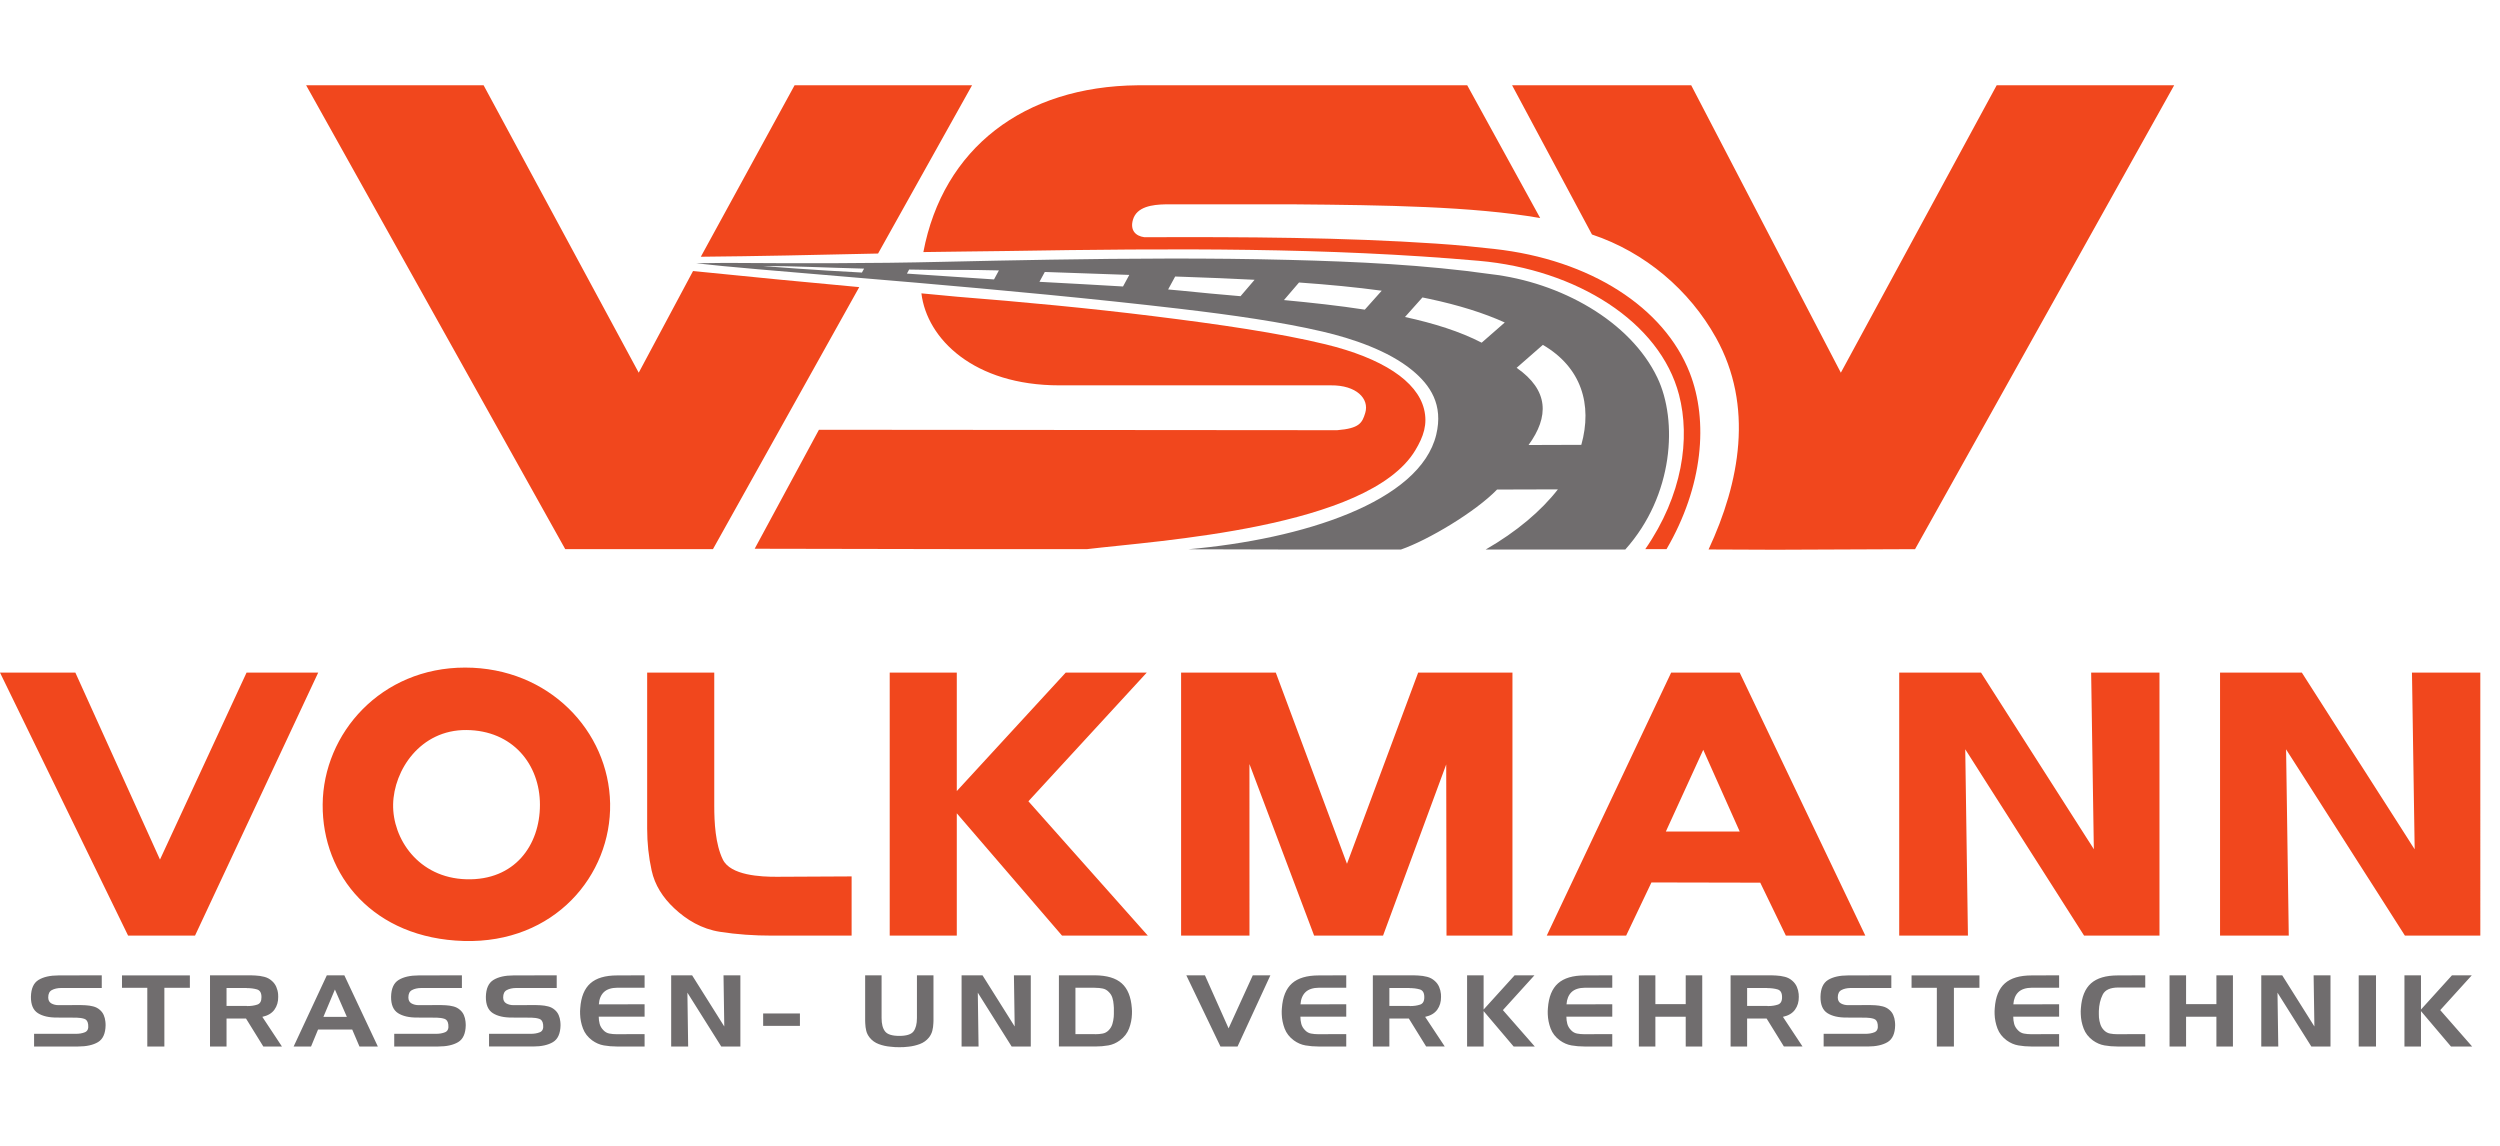 <?xml version="1.0" encoding="UTF-8" standalone="no"?>
<svg
   sodipodi:docname="vsv_logo.svg"
   inkscape:version="1.3.2 (091e20e, 2023-11-25, custom)"
   inkscape:export-ydpi="300.16974"
   inkscape:export-xdpi="300.16974"
   inkscape:export-filename="C:\Users\marce\Desktop\vsv_logo.png"
   id="svg8"
   version="1.1"
   viewBox="0 0 170.404 78.087"
   height="78.087mm"
   width="170.404mm"
   xmlns:inkscape="http://www.inkscape.org/namespaces/inkscape"
   xmlns:sodipodi="http://sodipodi.sourceforge.net/DTD/sodipodi-0.dtd"
   xmlns="http://www.w3.org/2000/svg"
   xmlns:svg="http://www.w3.org/2000/svg"
   xmlns:rdf="http://www.w3.org/1999/02/22-rdf-syntax-ns#"
   xmlns:cc="http://creativecommons.org/ns#"
   xmlns:dc="http://purl.org/dc/elements/1.1/">
  <defs
     id="defs2" />
  <sodipodi:namedview
     inkscape:window-maximized="1"
     inkscape:window-y="-9"
     inkscape:window-x="-9"
     inkscape:window-height="991"
     inkscape:window-width="1920"
     fit-margin-bottom="0"
     fit-margin-right="0"
     fit-margin-left="0"
     fit-margin-top="0"
     showgrid="false"
     inkscape:document-rotation="0"
     inkscape:current-layer="layer1"
     inkscape:document-units="mm"
     inkscape:cy="176.27162"
     inkscape:cx="338.90618"
     inkscape:zoom="0.98994949"
     inkscape:pageshadow="2"
     inkscape:pageopacity="0.0"
     borderopacity="1.0"
     bordercolor="#666666"
     pagecolor="#ffffff"
     id="base"
     inkscape:showpageshadow="0"
     inkscape:pagecheckerboard="1"
     inkscape:deskcolor="#505050" />
  <g
     transform="translate(-16.851,-8.912)"
     id="layer1"
     inkscape:groupmode="layer"
     inkscape:label="Ebene 1">
    <g
       transform="matrix(0.035,0,0,-0.035,16.851,80.291)"
       id="g843">
      <path
         id="path845"
         style="fill:#f1471d;fill-opacity:1;fill-rule:evenodd;stroke:none"
         d="m 3584.99,1313.58 303.5,559.75 h 345.64 l -504.6,-903.412 -272.49,-1.117 -129.66,0.535 c 61.01,131.074 88.37,279.554 14.5,412.284 -51.61,92.73 -137.93,166.57 -241.56,201.13 l -155.57,290.59 348.85,-0.01 z M 311.563,365.398 480.16,729.512 H 619.691 L 379.801,217.301 H 249.477 L 0,729.512 H 146.77 Z M 905.797,739.301 C 1069.5,739.211 1185.57,615.262 1188.19,474.809 1190.81,334.371 1079.4,201.949 903.551,206.852 727.688,211.73 627.301,334.07 628.391,472.711 c 1.082,138.648 113.695,266.668 277.406,266.59 z M 765.598,473.031 c -1.336,-66.39 48.699,-143.359 142.644,-145.992 93.938,-2.617 143.278,66.039 143.278,145.012 0,78.988 -53.336,144.969 -143.278,145.64 -89.945,0.661 -141.312,-78.293 -142.644,-144.66 z m 737.242,-255.73 c -33.73,0 -67.62,2.211 -100.83,7.429 -35.34,5.532 -64.73,23.04 -89.1,45.961 -22.13,20.77 -37.64,45.028 -43.84,73.258 -5.9,26.762 -8.74,54.02 -8.74,81.313 v 304.25 H 1391 V 470.051 c 0,-32.231 2.14,-74.571 16.69,-104.539 15.04,-30.934 73.62,-33.774 105.28,-33.621 l 145.53,0.73 v -115.32 z m 360.49,281.519 212.13,230.692 h 157.81 L 2002.78,478.941 2235.35,217.301 H 2068.3 l -204.97,238.23 v -238.23 h -130.64 v 512.211 h 130.64 z m 759.87,-141.629 138.63,372.321 h 183.64 V 217.301 h -128.43 l -0.58,333.398 -123.01,-333.398 h -134.23 l -125.96,334.168 0.05,-334.168 h -133.16 v 512.211 h 184.43 z m 804.85,-36.781 -211.91,0.449 -49.27,-103.558 h -154.62 l 242.27,512.211 h 133.47 l 244.69,-512.211 h -154.74 z m -111.02,258.762 -72.82,-159.152 143.83,0.019 z m 760.65,-193.684 -5.23,344.024 h 133.08 V 217.301 h -146.81 l -231.46,362.871 5.24,-362.871 h -133.85 v 512.211 h 159.31 z m 624.83,0 -5.24,344.024 h 133.09 V 217.301 h -146.82 l -231.44,362.871 5.23,-362.871 h -133.85 v 512.211 h 159.31 z m -3458.61,928.102 105.79,197.97 c 113.78,-11.67 221.67,-21.93 323.67,-31.31 L 1388.44,969.922 H 1100.8 L 596.207,1873.32 H 941.82 Z m 120.94,225.8 182.59,333.93 h 345.61 l -183.03,-327.68 c -120.44,-2.77 -236.66,-5.25 -345.17,-6.25 z m 1227.18,-250.45 h -529.08 c -166.19,0 -257.76,90.29 -268.53,179.17 6.02,-0.47 63.51,-6.08 69.53,-6.56 125.6,-9.95 258.23,-22.42 382.45,-37.86 128.79,-16.01 244.86,-32.85 334.87,-54.78 110.8,-27 178.51,-71.55 192.05,-126.36 7.19,-29.15 -0.88,-53.32 -17.23,-80.37 -91.34,-151.3 -502.03,-175.754 -639.58,-192.262 h -204.36 l -442.4,0.824 125.13,231.678 1009.3,-0.83 c 43.05,3.52 48.68,13.91 54.62,33.68 8.35,27.8 -17.43,54.15 -66.77,53.67 z m -376.06,584.38 h 641.42 l 142.08,-258.54 c -131.81,22.82 -302.64,25.15 -480.24,26.68 h -249.21 c -26.1,-0.48 -56.27,-4.55 -63.64,-30.01 -5.76,-19.85 4.34,-31.61 22.29,-34.04 196.71,0.79 389.13,-0.32 567.95,-12.39 43.93,-2.91 77.13,-6.41 113.01,-10.38 188.2,-20.85 331.49,-114.34 381.1,-241.28 36.63,-93.69 26.2,-220.84 -45.21,-343.442 h -41.4 c 72.79,105.292 87.93,215.652 65.75,300.682 -37.06,142.13 -199.57,244.08 -389.72,260.86 -295.96,26.04 -591.4,24.4 -919.28,19.11 -39.44,-0.64 -122.18,-1.32 -162.62,-2.06 38.38,202.16 195.54,322.85 417.72,324.81" />
      <path
         id="path847"
         style="fill:#706d6e;fill-opacity:1;fill-rule:evenodd;stroke:none"
         d="m 1355.43,1526.71 52.33,-5.47 c 151.96,-14.76 556.21,-43.92 889.48,-83.14 104.1,-12.25 199.42,-26.01 278.31,-44.43 57.97,-13.51 127.76,-36.91 174.37,-75.08 35.72,-29.25 61.16,-67.33 47.13,-125.69 -31.53,-131.01 -259.65,-203.654 -483.17,-223.22 l 203.38,-0.496 h 211.03 c 53.11,18.433 145.37,73.506 187.2,116.826 l 118.5,0.34 c -32.79,-42.11 -80.27,-82.34 -140.66,-117.166 h 271.88 c 94.32,105.326 102.52,250.966 62.47,334.686 -52.72,110.19 -188.44,185.99 -324.82,201.7 -128.66,18.24 -261.67,24.33 -391.37,27.66 -155.15,4 -310.58,2.95 -465.75,0.45 -69.88,-1.11 -139.77,-2.58 -209.65,-4.18 -141.69,-3.36 -281.13,-3.11 -422.86,-2.11 z M 198.176,115.289 h -79.567 c -6.949,-0.148 -12.832,-1.437 -17.539,-3.988 -4.781,-2.5 -7.14,-7.289 -7.14,-14.352 0,-5.43 2.012,-9.301 6.035,-11.621 4.07,-2.309 8.808,-3.449 14.199,-3.449 l 42.633,0.191 c 1.555,-0.121 3.187,-0.191 4.937,-0.191 1.707,0 3.375,-0.07 5.082,-0.188 5.012,-0.262 9.914,-1.031 14.731,-2.242 4.824,-1.219 9.113,-3.41 12.793,-6.648 3.379,-2.84 5.965,-6.262 7.672,-10.242 1.703,-3.988 2.765,-8.09 3.187,-12.34 0.149,-1.277 0.227,-2.539 0.344,-3.758 0.074,-1.25 0.113,-2.5 0.113,-3.789 -0.308,-16.062 -5.203,-27 -14.734,-32.73 C 181.359,4.211 168.453,1.371 152.129,1.371 H 66.371 V 26.07 h 80.633 c 7.098,-0.102 13.25,0.918 18.449,3.078 5.203,2.211 7.285,7.18 6.262,14.883 -0.684,6.039 -3.149,9.797 -7.442,11.199 -4.289,1.41 -9.3,2.199 -15.148,2.32 l -37.957,0.18 c -15.758,-0.102 -28.203,2.738 -37.395,8.59 -9.184,5.879 -13.664,16.469 -13.547,31.781 0.301,16.089 5.234,27.058 14.805,32.91 9.601,5.867 22.582,8.797 38.949,8.797 L 198.176,140 Z m 88.679,0.371 h -49.273 v 24.149 h 132.18 V 115.66 H 320.109 V 1.371 H 286.855 Z M 408.98,140 h 79.297 c 1.59,-0.16 3.11,-0.191 4.594,-0.191 1.481,0 3.031,-0.071 4.594,-0.188 5.808,-0.262 11.578,-1.101 17.16,-2.543 5.574,-1.406 10.551,-4.019 14.805,-7.898 3.867,-3.34 6.715,-7.289 8.652,-11.77 1.938,-4.512 3.109,-9.148 3.531,-13.93 0,-0.871 0.039,-1.781 0.078,-2.691 0.071,-0.879 0.11,-1.789 0.11,-2.687 0.152,-9.652 -2.313,-18 -7.367,-25.023 -5.043,-7 -12.868,-11.656 -23.571,-13.976 L 549.055,1.371 H 512.797 L 479.125,55.801 H 441.168 V 1.371 H 408.98 Z m 71.625,-24.711 H 441.168 V 80.32 h 39.437 c 0.309,-0.109 0.571,-0.18 0.875,-0.18 0.266,0 0.532,0 0.836,0 6.836,0 13.059,0.938 18.68,2.801 5.617,1.859 8.313,6.797 8.199,14.77 0,8.238 -2.961,13.168 -8.847,14.879 -5.922,1.68 -12.485,2.512 -19.743,2.512 z M 636.48,140 h 34.125 L 735.824,1.371 H 700.023 L 685.941,34.391 H 619.395 L 605.766,1.371 h -33.895 z m 15.75,-27.641 -22.394,-53.257 h 45.668 z m 247.321,2.93 h -79.567 c -6.949,-0.148 -12.832,-1.437 -17.539,-3.988 -4.785,-2.5 -7.132,-7.289 -7.132,-14.352 0,-5.43 2.007,-9.301 6.035,-11.621 4.058,-2.309 8.804,-3.449 14.195,-3.449 l 42.633,0.191 c 1.554,-0.121 3.187,-0.191 4.89,-0.191 1.75,0 3.422,-0.07 5.129,-0.188 5.012,-0.262 9.907,-1.031 14.727,-2.242 4.82,-1.219 9.074,-3.41 12.797,-6.648 3.379,-2.84 5.922,-6.262 7.664,-10.242 1.711,-3.988 2.773,-8.09 3.191,-12.34 0.156,-1.277 0.227,-2.539 0.301,-3.758 0.117,-1.25 0.156,-2.5 0.156,-3.789 -0.301,-16.062 -5.199,-27 -14.73,-32.73 C 882.734,4.211 869.824,1.371 853.508,1.371 H 767.75 V 26.07 h 80.629 c 7.101,-0.102 13.246,0.918 18.453,3.078 5.195,2.211 7.285,7.18 6.266,14.883 -0.688,6.039 -3.196,9.797 -7.442,11.199 -4.293,1.41 -9.308,2.199 -15.148,2.32 l -37.965,0.18 c -15.789,-0.102 -28.207,2.738 -37.391,8.59 -9.191,5.879 -13.668,16.469 -13.554,31.781 0.308,16.089 5.238,27.058 14.804,32.91 9.606,5.867 22.586,8.797 38.95,8.797 L 899.551,140 Z m 184.639,0 h -79.56 c -6.989,-0.148 -12.833,-1.437 -17.579,-3.988 -4.785,-2.5 -7.133,-7.289 -7.133,-14.352 0,-5.43 2.012,-9.301 6.035,-11.621 4.059,-2.309 8.809,-3.449 14.237,-3.449 l 42.63,0.191 c 1.52,-0.121 3.19,-0.191 4.9,-0.191 1.7,0 3.37,-0.07 5.12,-0.188 4.97,-0.262 9.87,-1.031 14.69,-2.242 4.82,-1.219 9.12,-3.41 12.79,-6.648 3.38,-2.84 5.96,-6.262 7.67,-10.242 1.71,-3.988 2.77,-8.09 3.19,-12.34 0.15,-1.277 0.27,-2.539 0.34,-3.758 0.08,-1.25 0.12,-2.5 0.12,-3.789 -0.31,-16.062 -5.2,-27 -14.73,-32.73 -9.53,-5.73 -22.44,-8.57 -38.8,-8.57 H 952.395 V 26.07 h 80.585 c 7.1,-0.102 13.26,0.918 18.46,3.078 5.2,2.211 7.29,7.18 6.29,14.883 -0.71,6.039 -3.18,9.797 -7.47,11.199 -4.25,1.41 -9.3,2.199 -15.11,2.32 l -37.998,0.18 c -15.754,-0.102 -28.207,2.738 -37.39,8.59 -9.192,5.879 -13.668,16.469 -13.555,31.781 0.301,16.089 5.238,27.058 14.805,32.91 9.605,5.867 22.586,8.797 38.949,8.797 L 1084.19,140 Z m 118.29,0.57 c -11.84,-0.121 -20.61,-3 -26.45,-8.578 -5.81,-5.621 -9.12,-13.55 -9.8,-23.84 l 89.1,0.18 V 59.48 h -89.32 c 0,-4.891 0.64,-9.602 1.82,-14.082 1.21,-4.519 3.68,-8.648 7.36,-12.367 3.27,-3.461 7.14,-5.633 11.62,-6.461 4.47,-0.84 9.03,-1.25 13.74,-1.25 0.3,0 0.61,0 0.95,0 0.34,0 0.68,0 0.98,0 l 52.85,0.191 V 1.371 h -54.37 c -8.69,0 -17,0.719 -25.01,2.117 -8.05,1.402 -15.64,4.711 -22.74,9.832 -8.5,6.309 -14.5,14.008 -17.88,23.09 -3.45,9.07 -5.28,18.371 -5.58,27.898 -0.12,2.051 -0.19,4.062 -0.08,5.992 0.08,1.938 0.15,3.84 0.35,5.769 1.51,21.91 8.12,38 19.7,48.289 11.54,10.289 28.96,15.45 52.12,15.45 L 1255.33,140 V 115.859 Z M 1307.1,140 h 40.78 L 1410.51,40.352 1409.03,140 h 32.84 V 1.371 H 1404.6 L 1338.69,106.211 1340.17,1.371 h -33.07 z m 179.11,-74.328 h 71.63 V 41.531 h -71.63 z M 1716.86,140 V 56.969 c 0,-11.73 2.24,-20.449 6.84,-26.258 4.51,-5.812 13.78,-8.691 27.67,-8.691 13.93,0 23.16,2.879 27.63,8.691 4.45,5.809 6.72,14.5 6.72,26.078 V 140 h 32.2 V 56.18 c 0,-1.668 0,-3.34 0,-5.008 0,-1.672 -0.08,-3.262 -0.23,-4.82 -0.16,-4.891 -0.84,-9.68 -2.05,-14.391 -1.18,-4.699 -3.42,-9.109 -6.68,-13.211 C 1804.4,13.102 1798.55,8.891 1791.38,6.18 1784.17,3.488 1776.76,1.75 1769.06,0.988 1766.1,0.609 1763.14,0.34 1760.14,0.191 1757.14,0.078 1754.25,0 1751.37,0 c -2.66,0 -5.47,0.078 -8.43,0.191 -2.89,0.148 -5.84,0.418 -8.84,0.797 C 1726.31,1.629 1718.76,3.301 1711.51,6 c -7.25,2.691 -13.21,6.941 -17.88,12.75 -3.26,4.102 -5.5,8.512 -6.64,13.211 -1.14,4.711 -1.75,9.5 -1.94,14.391 -0.11,1.559 -0.19,3.148 -0.19,4.82 0,1.668 0,3.297 0,4.816 V 140 Z m 155.8,0 h 40.77 L 1976.06,40.352 1974.58,140 h 32.84 V 1.371 h -37.28 l -65.9,104.84 1.48,-104.84 h -33.06 z m 189.54,0 h 70.15 c 23.31,-0.16 40.74,-5.352 52.24,-15.641 11.5,-10.289 18.03,-26.378 19.62,-48.289 0.12,-1.93 0.27,-3.832 0.31,-5.769 0.07,-1.93 0.04,-3.941 -0.08,-5.992 -0.3,-9.527 -2.16,-18.828 -5.58,-27.898 -3.42,-9.082 -9.38,-16.781 -17.92,-23.09 -6.95,-5.121 -14.46,-8.43 -22.47,-9.832 -8.05,-1.398 -16.48,-2.117 -25.29,-2.117 h -70.98 z m 69.5,-24.141 h -37.31 V 25.512 h 37.31 c 0.27,-0.16 0.61,-0.191 0.96,-0.191 0.37,0 0.68,0 0.94,0 4.71,0 9.27,0.41 13.78,1.25 4.49,0.828 8.43,3 11.8,6.461 3.46,3.598 5.85,7.66 7.18,12.18 1.34,4.481 2.2,9.078 2.62,13.711 0.2,1.898 0.27,3.828 0.27,5.769 0,1.93 0,3.859 0,5.797 0,1.941 0,3.953 0,6.07 0,2.133 -0.15,4.223 -0.46,6.269 -0.26,4.512 -1.09,8.961 -2.43,13.32 -1.33,4.411 -3.72,8.243 -7.18,11.582 -3.37,3.489 -7.31,5.7 -11.8,6.571 -4.51,0.91 -9.07,1.359 -13.78,1.359 -0.26,0 -0.57,0 -0.94,0 -0.35,0 -0.69,0 -0.96,0 z M 2376.82,1.371 2310.31,140 h 36.26 L 2392.65,36.711 2439.76,140 h 34.28 L 2410.11,1.371 Z M 2568.91,115.859 c -11.81,-0.121 -20.61,-3 -26.42,-8.578 -5.85,-5.621 -9.12,-13.55 -9.84,-23.84 l 89.14,0.18 V 59.48 h -89.32 c 0,-4.891 0.6,-9.602 1.77,-14.082 1.22,-4.519 3.69,-8.648 7.38,-12.367 3.3,-3.461 7.13,-5.633 11.61,-6.461 4.52,-0.84 9.07,-1.25 13.78,-1.25 0.27,0 0.57,0 0.95,0 0.34,0 0.68,0 0.95,0 l 52.88,0.191 V 1.371 h -54.36 c -8.69,0 -17.04,0.719 -25.06,2.117 -8.04,1.402 -15.64,4.711 -22.7,9.832 -8.5,6.309 -14.5,14.008 -17.92,23.09 -3.41,9.07 -5.27,18.371 -5.58,27.898 -0.11,2.051 -0.15,4.062 -0.07,5.992 0.07,1.938 0.18,3.84 0.34,5.769 1.55,21.91 8.13,38 19.7,48.289 11.58,10.289 28.96,15.45 52.16,15.45 L 2621.79,140 V 115.859 Z M 2673.57,140 h 79.3 c 1.59,-0.16 3.11,-0.191 4.6,-0.191 1.47,0 3.02,-0.071 4.59,-0.188 5.81,-0.262 11.58,-1.101 17.15,-2.543 5.58,-1.406 10.56,-4.019 14.81,-7.898 3.87,-3.34 6.72,-7.289 8.65,-11.77 1.94,-4.512 3.12,-9.148 3.54,-13.93 0,-0.871 0.04,-1.781 0.07,-2.691 0.07,-0.879 0.11,-1.789 0.11,-2.687 0.12,-9.652 -2.31,-18 -7.36,-25.023 -5.05,-7 -12.87,-11.656 -23.58,-13.976 l 38.2,-57.731 h -36.26 l -33.67,54.43 h -37.96 V 1.371 h -32.19 z m 71.63,-24.711 h -39.44 V 80.32 h 39.44 c 0.3,-0.109 0.57,-0.18 0.88,-0.18 0.25,0 0.53,0 0.83,0 6.84,0 13.06,0.938 18.67,2.801 5.63,1.859 8.32,6.797 8.2,14.77 0,8.238 -2.95,13.168 -8.84,14.879 -5.92,1.68 -12.48,2.512 -19.74,2.512 z M 2857.11,140 h 32.19 V 73.379 L 2949.7,140 h 38.57 l -61.42,-67.762 62.06,-70.867 h -41.15 L 2889.3,70.301 V 1.371 h -32.19 z m 229.86,-24.141 c -11.81,-0.121 -20.62,-3 -26.46,-8.578 -5.81,-5.621 -9.07,-13.55 -9.79,-23.84 l 89.13,0.18 V 59.48 h -89.37 c 0,-4.891 0.66,-9.602 1.83,-14.082 1.22,-4.519 3.68,-8.648 7.36,-12.367 3.26,-3.461 7.14,-5.633 11.62,-6.461 4.48,-0.84 9.08,-1.25 13.74,-1.25 0.31,0 0.61,0 0.99,0 0.34,0 0.65,0 0.95,0 l 52.88,0.191 V 1.371 h -54.4 c -8.66,0 -17.01,0.719 -25.02,2.117 -8.04,1.402 -15.64,4.711 -22.7,9.832 -8.5,6.309 -14.5,14.008 -17.92,23.09 -3.41,9.07 -5.27,18.371 -5.58,27.898 -0.11,2.051 -0.15,4.062 -0.07,5.992 0.07,1.938 0.15,3.84 0.34,5.769 1.56,21.91 8.12,38 19.7,48.289 11.59,10.289 28.97,15.45 52.16,15.45 L 3139.85,140 V 115.859 Z M 3223.81,140 V 83.82 h 59.08 V 140 h 32.19 V 1.371 h -32.19 V 59.301 h -59.08 V 1.371 h -32.18 V 140 Z m 146.47,0 h 79.3 c 1.6,-0.16 3.11,-0.191 4.62,-0.191 1.45,0 3.01,-0.071 4.56,-0.188 5.84,-0.262 11.58,-1.101 17.16,-2.543 5.62,-1.406 10.56,-4.019 14.85,-7.898 3.83,-3.34 6.68,-7.289 8.61,-11.77 1.93,-4.512 3.12,-9.148 3.54,-13.93 0,-0.871 0.02,-1.781 0.06,-2.691 0.08,-0.879 0.16,-1.789 0.16,-2.687 0.12,-9.652 -2.31,-18 -7.4,-25.023 -5.01,-7 -12.87,-11.656 -23.54,-13.976 l 38.19,-57.731 h -36.29 l -33.64,54.43 h -37.99 V 1.371 h -32.19 z m 71.63,-24.711 h -39.44 V 80.32 h 39.44 c 0.3,-0.109 0.6,-0.18 0.87,-0.18 0.26,0 0.57,0 0.88,0 6.83,0 13.02,0.938 18.63,2.801 5.63,1.859 8.35,6.797 8.2,14.77 0,8.238 -2.96,13.168 -8.84,14.879 -5.88,1.68 -12.49,2.512 -19.74,2.512 z m 241.4,0 h -79.57 c -6.95,-0.148 -12.84,-1.437 -17.58,-3.988 -4.78,-2.5 -7.13,-7.289 -7.13,-14.352 0,-5.43 2.01,-9.301 6.03,-11.621 4.1,-2.309 8.8,-3.449 14.24,-3.449 l 42.63,0.191 c 1.55,-0.121 3.18,-0.191 4.89,-0.191 1.71,0 3.38,-0.07 5.13,-0.188 4.97,-0.262 9.87,-1.031 14.69,-2.242 4.82,-1.219 9.11,-3.41 12.79,-6.648 3.42,-2.84 5.97,-6.262 7.67,-10.242 1.74,-3.988 2.77,-8.09 3.19,-12.34 0.19,-1.277 0.26,-2.539 0.34,-3.758 0.08,-1.25 0.12,-2.5 0.12,-3.789 -0.27,-16.062 -5.21,-27 -14.7,-32.73 -9.56,-5.73 -22.47,-8.57 -38.83,-8.57 H 3551.5 V 26.07 h 80.6 c 7.09,-0.102 13.25,0.918 18.44,3.078 5.21,2.211 7.3,7.18 6.31,14.883 -0.72,6.039 -3.19,9.797 -7.48,11.199 -4.26,1.41 -9.31,2.199 -15.11,2.32 l -38,0.18 c -15.76,-0.102 -28.21,2.738 -37.4,8.59 -9.18,5.879 -13.66,16.469 -13.5,31.781 0.26,16.089 5.23,27.058 14.76,32.91 9.6,5.867 22.63,8.797 38.95,8.797 l 84.24,0.191 z m 88.64,0.371 h -49.24 v 24.149 h 132.18 V 115.66 H 3805.2 V 1.371 h -33.25 z m 185.24,0.199 c -11.79,-0.121 -20.6,-3 -26.45,-8.578 -5.81,-5.621 -9.07,-13.55 -9.8,-23.84 l 89.13,0.18 V 59.48 h -89.35 c 0,-4.891 0.64,-9.602 1.81,-14.082 1.23,-4.519 3.69,-8.648 7.37,-12.367 3.27,-3.461 7.14,-5.633 11.62,-6.461 4.48,-0.84 9.07,-1.25 13.74,-1.25 0.3,0 0.61,0 0.99,0 0.34,0 0.68,0 0.94,0 l 52.88,0.191 V 1.371 h -54.39 c -8.65,0 -17,0.719 -25.02,2.117 -8.05,1.402 -15.64,4.711 -22.7,9.832 -8.5,6.309 -14.5,14.008 -17.92,23.09 -3.41,9.07 -5.27,18.371 -5.58,27.898 -0.11,2.051 -0.15,4.062 -0.07,5.992 0.07,1.938 0.15,3.84 0.34,5.769 1.55,21.91 8.12,38 19.7,48.289 11.58,10.289 28.96,15.45 52.16,15.45 l 53.48,0.191 v -24.141 z m 167.8,0.379 c -15.53,-0.117 -25.55,-4.75 -30.07,-13.898 -4.59,-9.149 -7.06,-19.738 -7.47,-31.852 0,-2.039 0,-4.168 0,-6.297 0,-2.09 0.04,-4.25 0.22,-6.461 0.42,-4.512 1.33,-8.91 2.77,-13.211 1.4,-4.32 3.76,-8.148 7.03,-11.488 3.41,-3.461 7.32,-5.633 11.83,-6.461 4.48,-0.84 9.05,-1.25 13.75,-1.25 0.3,0 0.57,0 0.95,0 0.34,0 0.68,0 0.99,0 l 52.84,0.191 V 1.371 h -54.36 c -8.7,0 -17.01,0.719 -25.02,2.117 -8.04,1.402 -15.64,4.711 -22.73,9.832 -8.51,6.309 -14.5,14.008 -17.88,23.09 -3.46,9.07 -5.33,18.371 -5.59,27.898 -0.15,2.051 -0.19,4.062 -0.12,5.992 0.12,1.938 0.2,3.84 0.35,5.769 1.56,21.91 8.16,38 19.7,48.289 11.58,10.289 28.97,15.45 52.16,15.45 L 4177.83,140 V 116.238 Z M 4257.32,140 V 83.82 h 59.07 V 140 h 32.19 V 1.371 h -32.19 V 59.301 h -59.07 V 1.371 h -32.19 V 140 Z m 146.45,0 h 40.78 L 4507.22,40.352 4505.71,140 h 32.87 V 1.371 h -37.32 l -65.9,104.84 1.52,-104.84 h -33.11 z M 4627.21,1.371 h -33.7 V 140 h 33.7 z M 4682.6,140 h 32.19 V 73.379 L 4775.15,140 h 38.58 L 4752.3,72.238 4814.41,1.371 h -41.19 L 4714.79,70.301 V 1.371 H 4682.6 Z M 1485.41,1521.45 c 19.31,-1.68 98.14,-7.99 193.17,-12.83 l 4.18,7.65 c -72.06,1.8 -139.56,5.18 -197.35,5.18 z m 280.79,-14.88 169.63,-11.34 9.5,17.54 c -57.67,1.88 -117.68,0.09 -174.84,1.7 z m 258.1,-16 c 61.04,-3.25 117.02,-6.33 162.73,-9.08 l 12.23,22.53 -164.54,5.73 z m 250.59,-14.89 c 10.89,-0.85 19.18,-1.61 24.51,-2.24 37.29,-3.96 76.48,-7.39 116.5,-10.88 l 27.37,31.96 c -44.2,2.3 -90.13,4.15 -137.4,5.76 l -17.28,0.6 z m 225.57,-20.66 c 53.21,-5.02 106.49,-10.8 157.46,-18.65 l 32.93,36.87 c -49.44,6.77 -103.42,11.93 -161.05,16 z m 235.7,-32.98 c 56.13,-12.18 107.23,-28.17 149.35,-50.01 l 44.99,39.33 c -40.84,18.5 -89.75,33.81 -146.98,46.01 l -13.35,2.76 z m 217.43,-98.96 c 62.97,-43.84 63.33,-95.21 23.23,-150.33 l 102.76,0.35 c 21.87,78.42 0.3,150.77 -74.91,194.66 l -51.08,-44.68" />
    </g>
  </g>
</svg>
